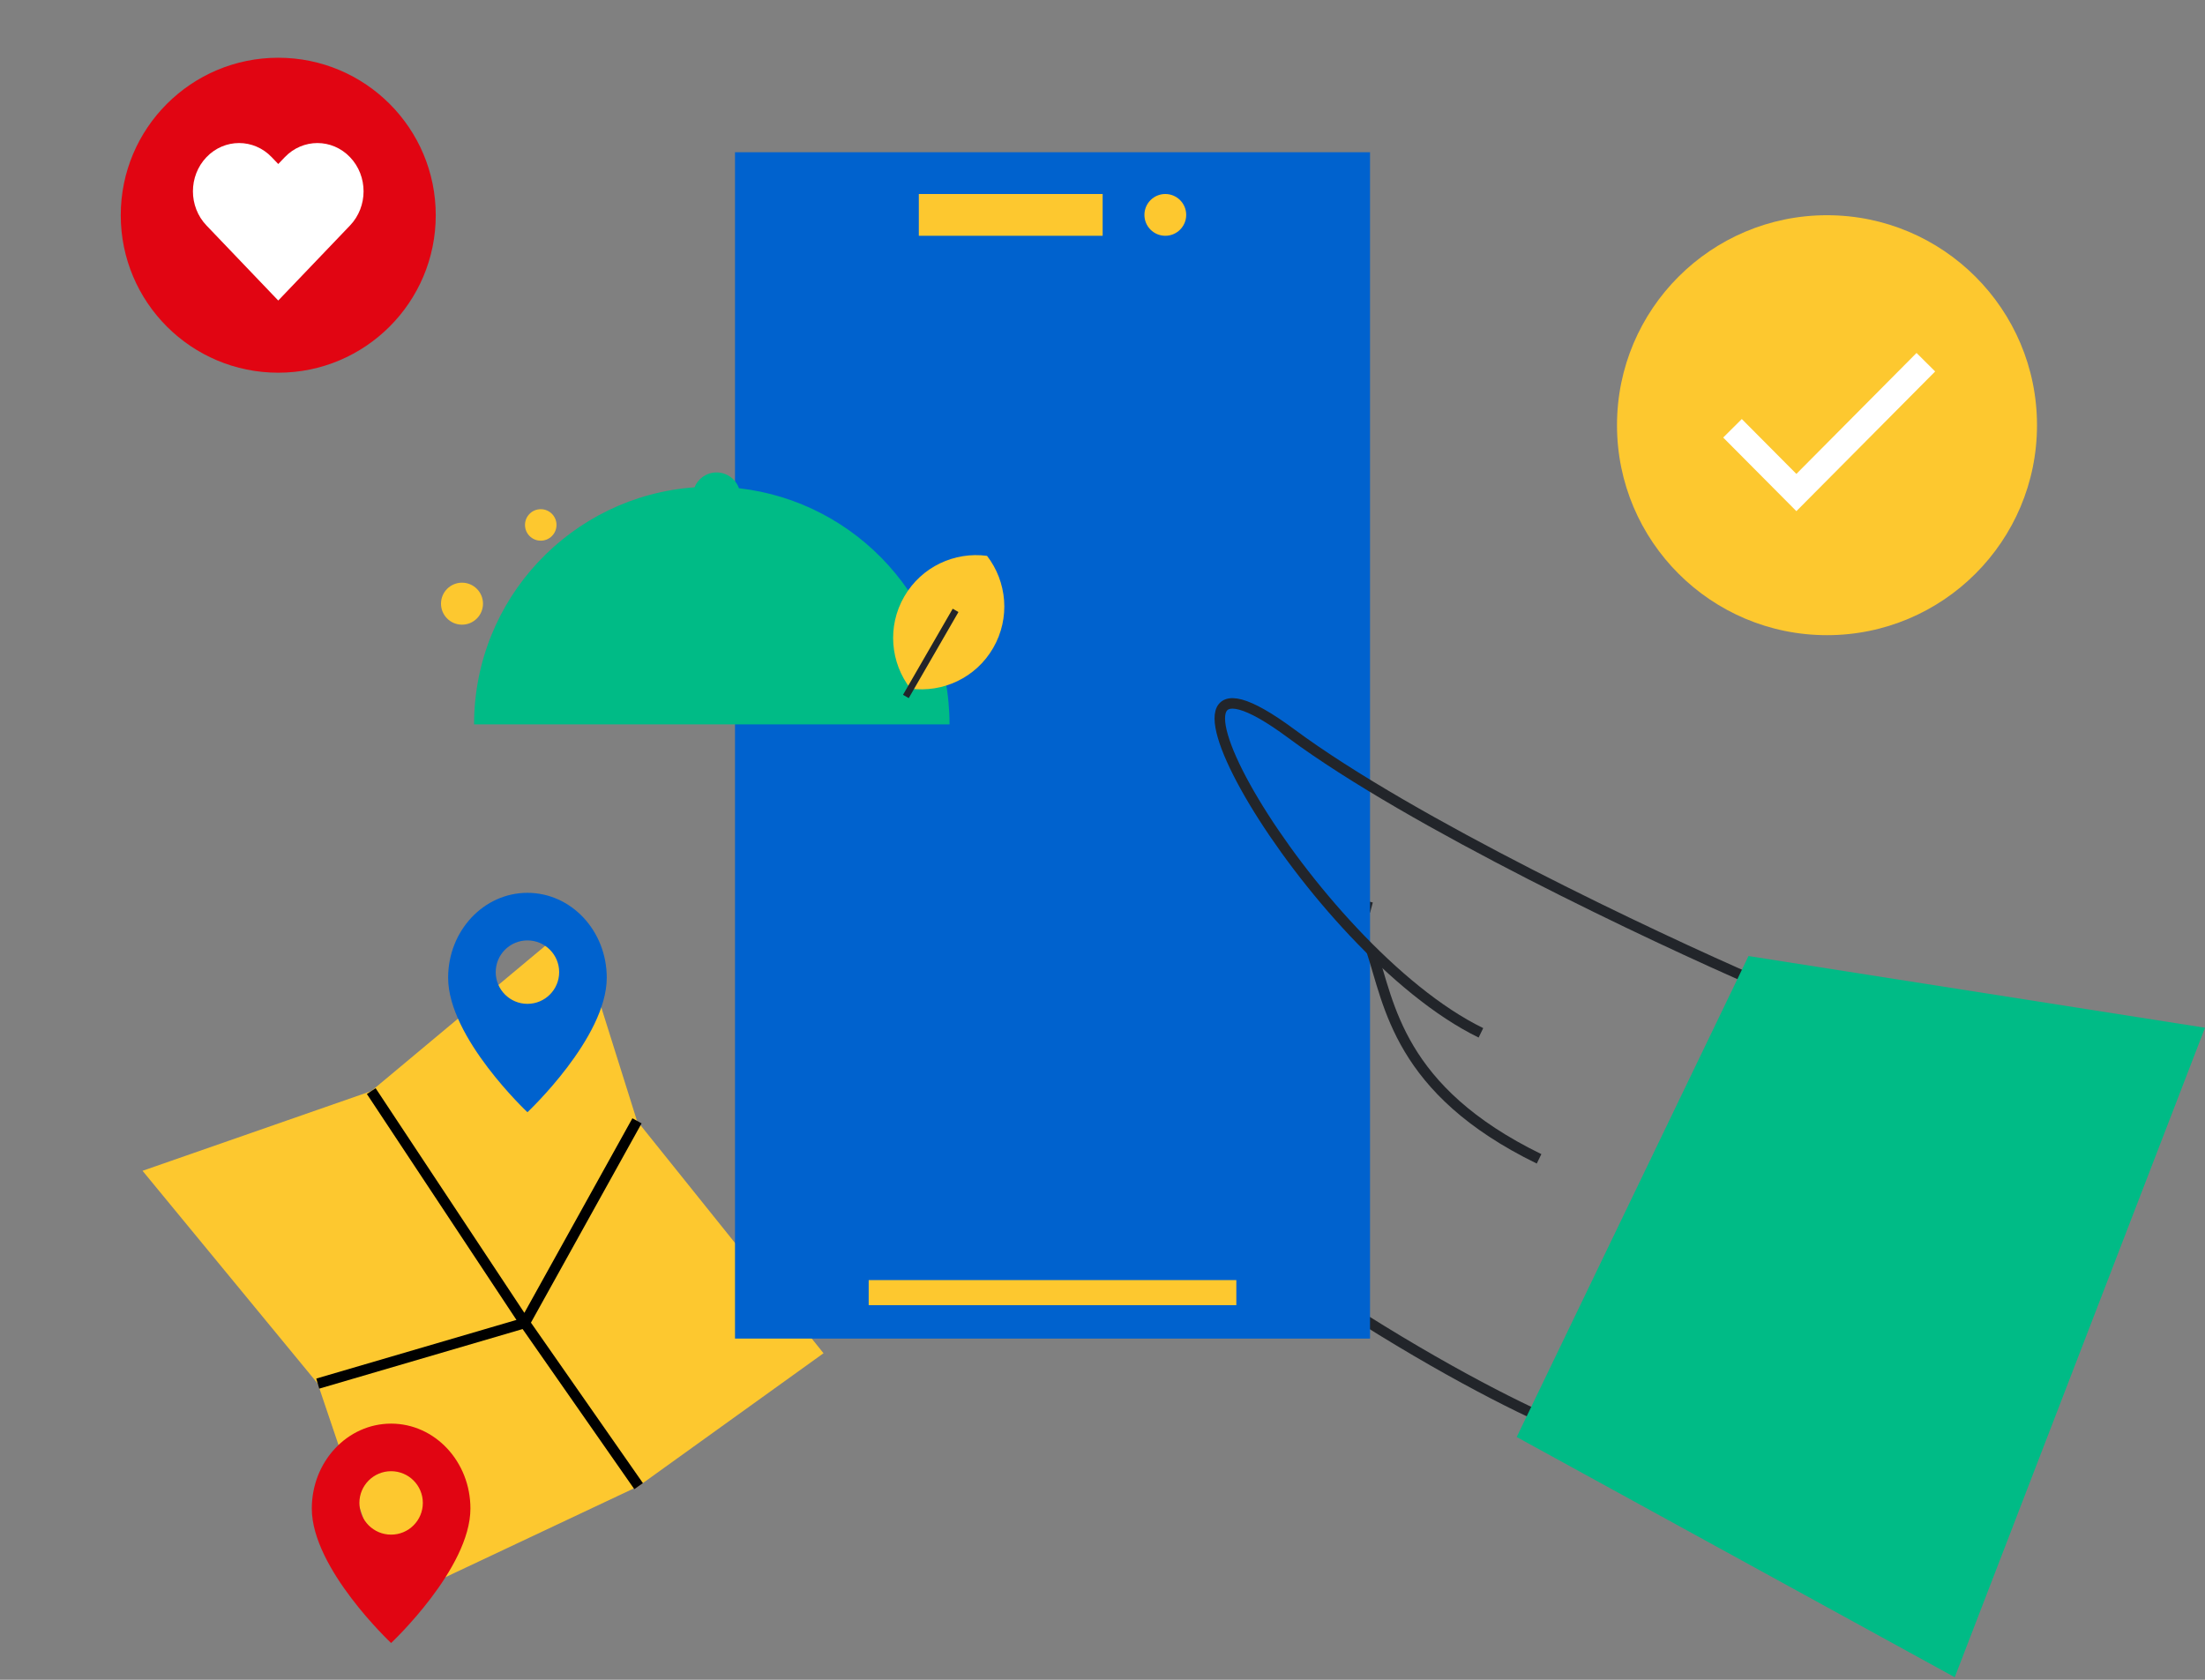 <svg width="420" height="320" viewBox="0 0 420 320" fill="none" xmlns="http://www.w3.org/2000/svg">
<rect x="0" y="0" width="420" height="320" fill="#808080" stroke="none"/>
<g clip-path="url(#clip0_2270_17753)">
<path d="M27.149 223.037L70.714 207.853L109.384 175.559L121.331 213.516L156.862 257.793L121.641 283.112L74.627 305.271L60.522 263.576L27.149 223.037Z" fill="#FDC82F"/>
<path d="M121.642 283.112L99.955 252.024M70.715 207.853L99.955 252.024M60.523 263.576L99.955 252.024M121.332 213.516L99.955 252.024" stroke="black" stroke-width="2"/>
<path fill-rule="evenodd" clip-rule="evenodd" d="M100.465 211.878C100.465 211.878 115.572 197.706 115.572 186.256C115.572 177.324 108.808 170.083 100.465 170.083C92.122 170.083 85.358 177.324 85.358 186.256C85.358 197.706 100.465 211.878 100.465 211.878ZM100.465 191.232C103.802 191.232 106.508 188.527 106.508 185.189C106.508 181.852 103.802 179.147 100.465 179.147C97.128 179.147 94.422 181.852 94.422 185.189C94.422 188.527 97.128 191.232 100.465 191.232Z" fill="#0062CE"/>
<path fill-rule="evenodd" clip-rule="evenodd" d="M74.497 312.995C74.497 312.995 89.604 298.823 89.604 287.373C89.604 278.441 82.841 271.2 74.497 271.2C66.154 271.2 59.391 278.441 59.391 287.373C59.391 298.823 74.497 312.995 74.497 312.995ZM74.497 292.349C77.835 292.349 80.54 289.644 80.54 286.307C80.54 282.969 77.835 280.264 74.497 280.264C71.16 280.264 68.455 282.969 68.455 286.307C68.455 289.644 71.16 292.349 74.497 292.349Z" fill="#E10512"/>
<path d="M293.59 270.005C272.456 260.358 221.862 231.152 188.557 191.509C155.252 151.866 218.479 161.351 261.228 172.891" stroke="#22252A" stroke-width="2"/>
<rect x="260.957" y="29" width="225.999" height="120.957" transform="rotate(90 260.957 29)" fill="#0062CE"/>
<rect x="210.028" y="36.958" width="7.958" height="35.014" transform="rotate(90 210.028 36.958)" fill="#FDC82F"/>
<rect x="235.492" y="243.858" width="4.775" height="70.028" transform="rotate(90 235.492 243.858)" fill="#FDC82F"/>
<circle cx="221.964" cy="40.937" r="3.979" fill="#FDC82F"/>
<path d="M334.812 187.139C314.748 178.426 268.896 156.756 245.989 139.775C211.509 114.214 249.391 180.814 282.081 196.755" stroke="#22252A" stroke-width="2"/>
<path d="M261.197 180.917C264.673 191.311 266.331 207.678 293.155 220.759" stroke="#22252A" stroke-width="2"/>
<path d="M420 195.785L333.048 182.126L288.896 273.752L372.332 319.514L420 195.785Z" fill="#00BB86"/>
<circle cx="53" cy="41" r="30" fill="#E10512"/>
<path fill-rule="evenodd" clip-rule="evenodd" d="M39.324 42.946L52.999 57.25L52.999 57.249L53 57.25L66.676 42.947C70.109 39.356 70.109 33.534 66.676 29.944C63.243 26.353 57.676 26.353 54.243 29.944L53 31.244L51.756 29.943C48.323 26.352 42.757 26.352 39.324 29.943C35.891 33.534 35.891 39.355 39.324 42.946Z" fill="white"/>
<path fill-rule="evenodd" clip-rule="evenodd" d="M140.755 93.009C163.328 95.576 180.865 114.74 180.865 138H90.299C90.299 114.099 108.816 94.523 132.286 92.835C132.957 91.173 134.585 90 136.488 90C138.456 90 140.13 91.255 140.755 93.009Z" fill="#00BB86"/>
<circle cx="103" cy="100" r="3" fill="#FDC82F"/>
<circle cx="88" cy="115" r="4" fill="#FDC82F"/>
<path fill-rule="evenodd" clip-rule="evenodd" d="M173.412 131.182C169.618 126.268 168.94 119.353 172.237 113.643C175.533 107.935 181.856 105.065 188.007 105.89C191.801 110.805 192.478 117.719 189.181 123.429C185.886 129.137 179.563 132.007 173.412 131.182Z" fill="#FDC82F"/>
<rect width="1.262" height="18.936" transform="matrix(-0.866 -0.5 -0.5 0.866 182.561 116.593)" fill="#22252A"/>
<circle cx="348" cy="81" r="40" fill="#FDC82F"/>
<path d="M330 81.588L342.168 93.828L366.828 69" stroke="white" stroke-width="5"/>
</g>
<defs>
<clipPath id="clip0_2270_17753">
<rect width="420" height="320" fill="white"/>
</clipPath>
</defs>
</svg>
